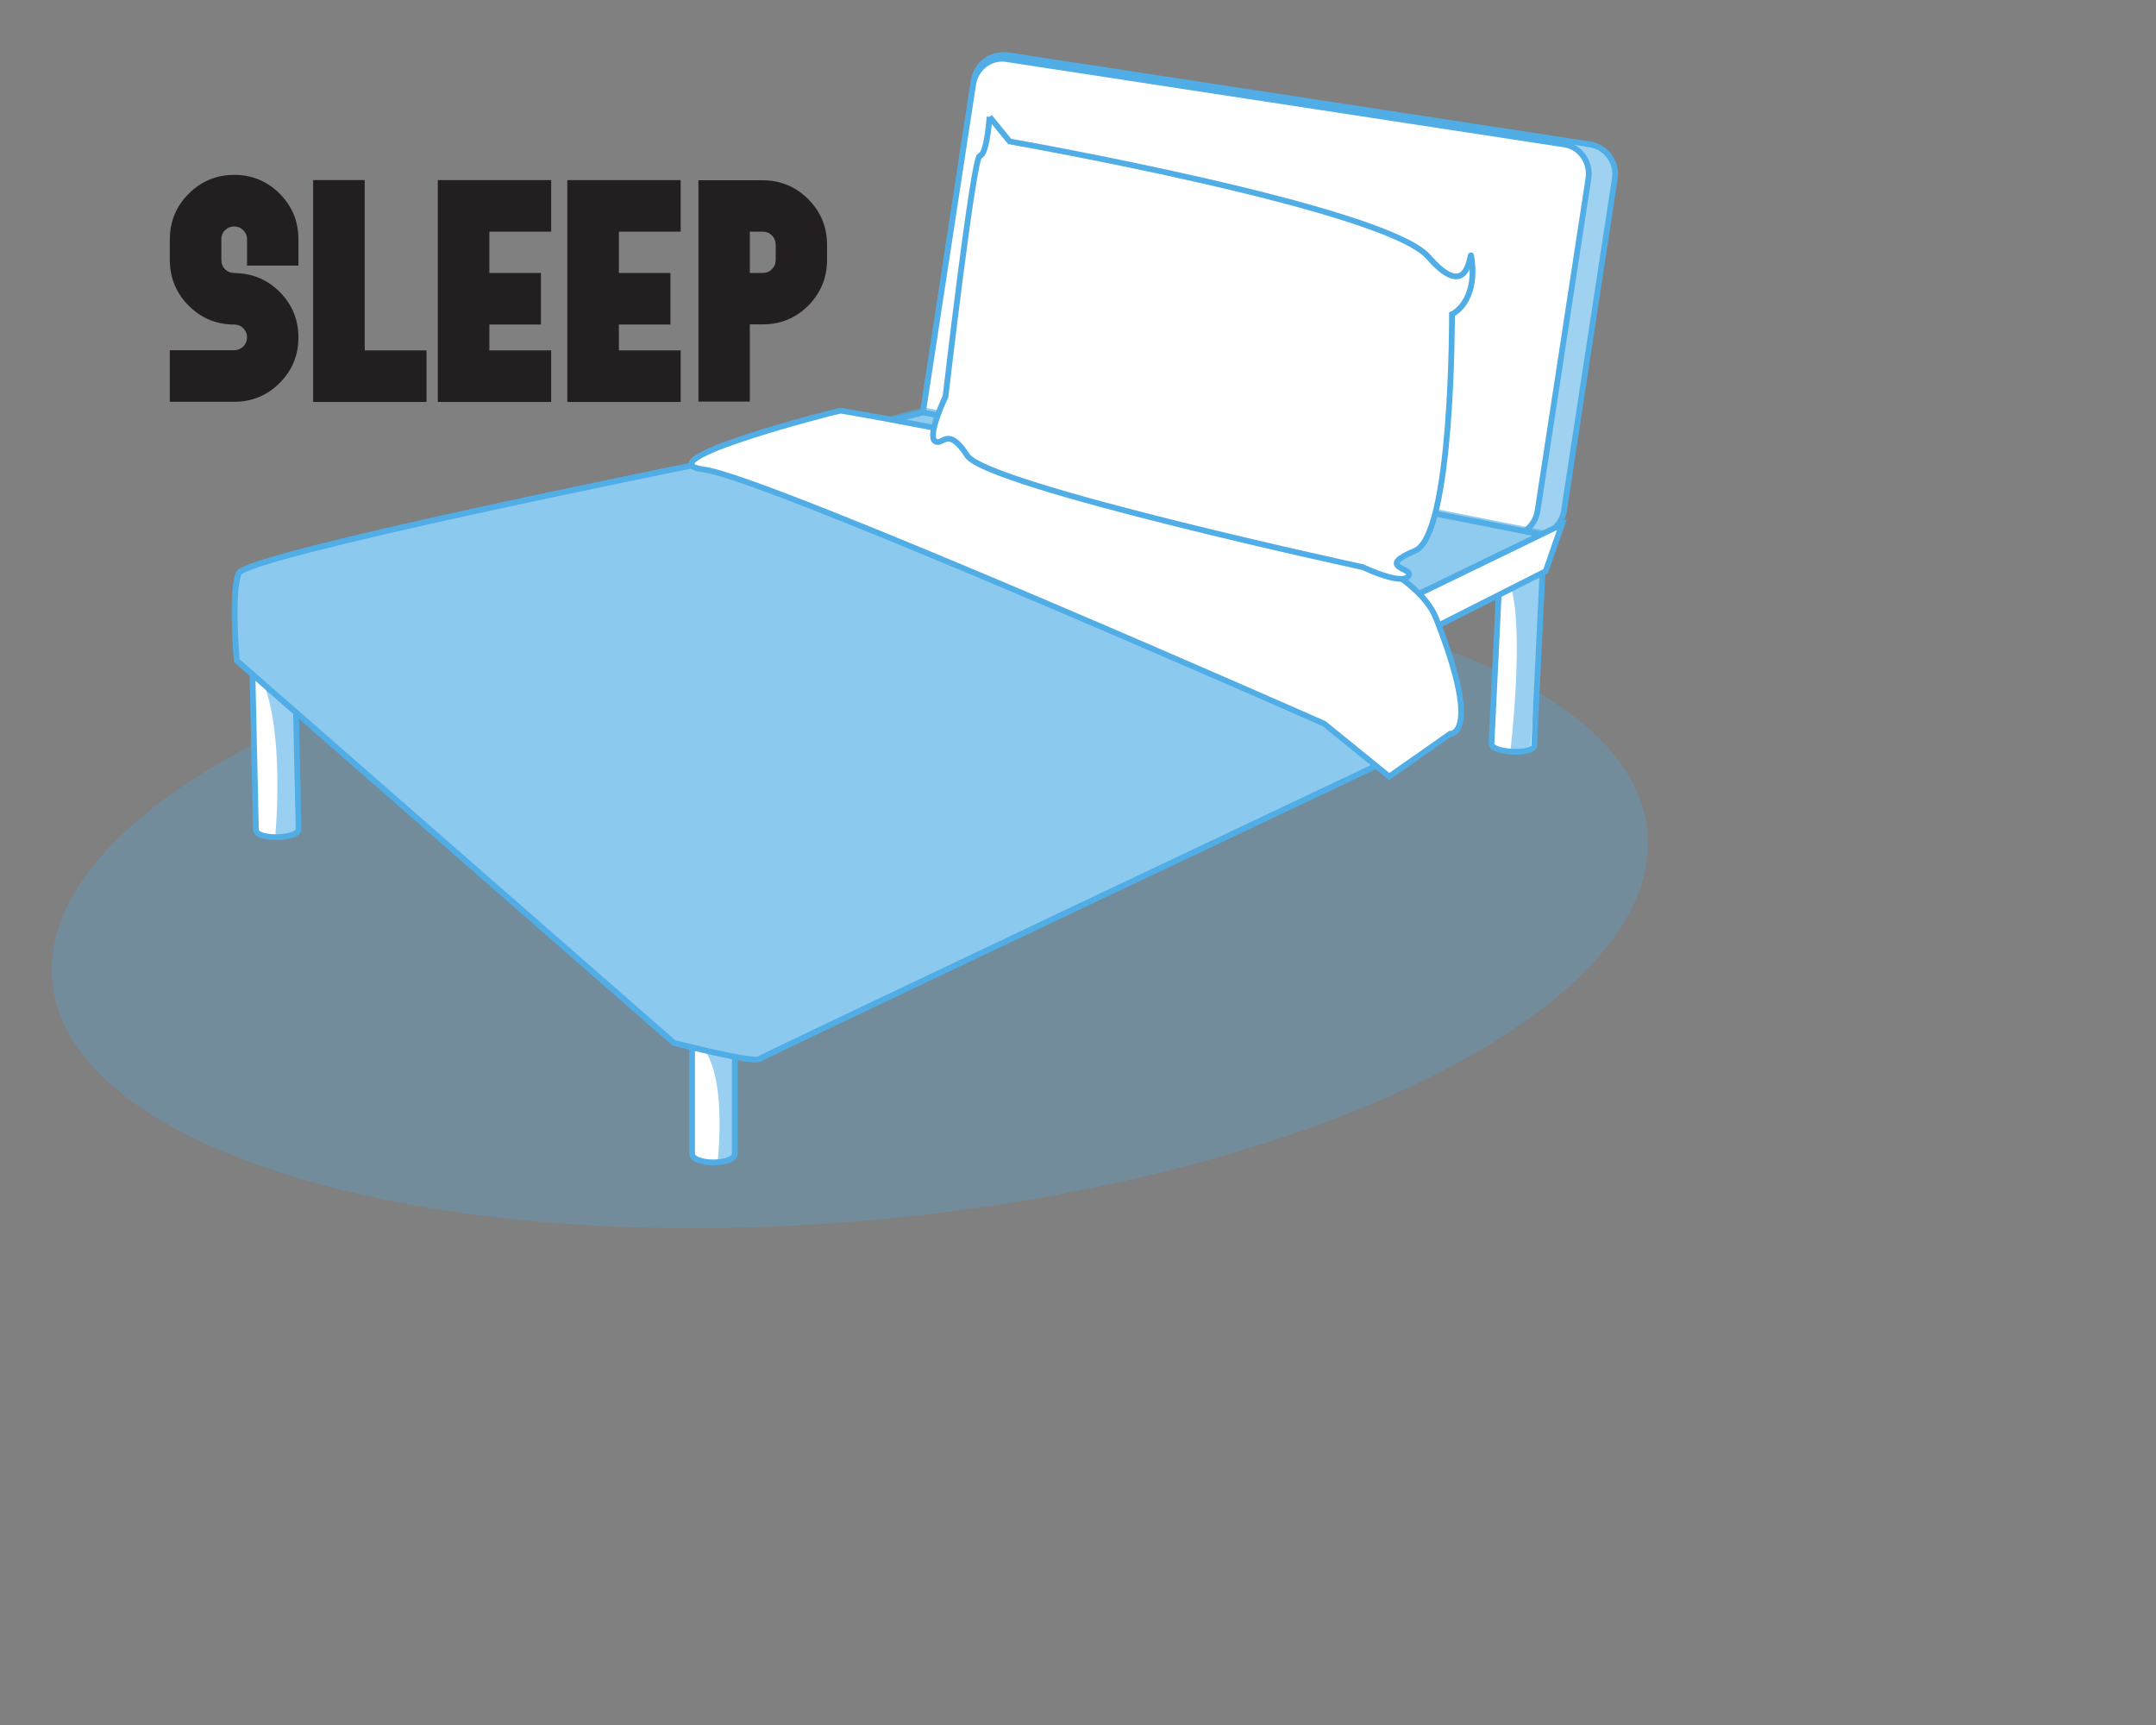 <?xml version="1.0" encoding="UTF-8" standalone="no"?>
<!-- Created with Inkscape (http://www.inkscape.org/) -->

<svg
   xmlns:dc="http://purl.org/dc/elements/1.1/"
   xmlns:cc="http://creativecommons.org/ns#"
   xmlns:rdf="http://www.w3.org/1999/02/22-rdf-syntax-ns#"
   xmlns:svg="http://www.w3.org/2000/svg"
   xmlns="http://www.w3.org/2000/svg"
   xmlns:sodipodi="http://sodipodi.sourceforge.net/DTD/sodipodi-0.dtd"
   xmlns:inkscape="http://www.inkscape.org/namespaces/inkscape"
   version="1.1"
   id="svg9692"
   xml:space="preserve"
   viewBox="0 0 500 400"
   sodipodi:docname="sleep.svg"
   inkscape:version="0.92.2 5c3e80d, 2017-08-06"><rect x="0" y="0" width="500" height="400" fill="#808080" stroke="none"/><defs
     id="defs9696"><clipPath
       clipPathUnits="userSpaceOnUse"
       id="clipPath9708"><path
         d="M 0,222.607 H 295.707 V 0 H 0 Z"
         id="path9706"
         inkscape:connector-curvature="0" /></clipPath><clipPath
       clipPathUnits="userSpaceOnUse"
       id="clipPath9716"><path
         d="M 9,120.926 H 286.707 V 9 H 9 Z"
         id="path9714"
         inkscape:connector-curvature="0" /></clipPath><clipPath
       clipPathUnits="userSpaceOnUse"
       id="clipPath9740"><path
         d="M 160.224,213.09 H 280.715 V 129.395 H 160.224 Z"
         id="path9738"
         inkscape:connector-curvature="0" /></clipPath><clipPath
       clipPathUnits="userSpaceOnUse"
       id="clipPath9780"><path
         d="m 45.445,105.51 h 6.74 V 76.99 h -6.74 z"
         id="path9778"
         inkscape:connector-curvature="0" /></clipPath><clipPath
       clipPathUnits="userSpaceOnUse"
       id="clipPath9796"><path
         d="m 122.379,40.66 h 5.577 V 20.343 h -5.577 z"
         id="path9794"
         inkscape:connector-curvature="0" /></clipPath><clipPath
       clipPathUnits="userSpaceOnUse"
       id="clipPath9812"><path
         d="m 262.769,123.134 h 5.743 V 91.855 h -5.743 z"
         id="path9810"
         inkscape:connector-curvature="0" /></clipPath><clipPath
       clipPathUnits="userSpaceOnUse"
       id="clipPath9856"><path
         d="M 42.94,151.787 H 269.053 V 58.356 H 42.94 Z"
         id="path9854"
         inkscape:connector-curvature="0" /></clipPath><clipPath
       clipPathUnits="userSpaceOnUse"
       id="clipPath9884"><path
         d="M 40.32,142.193 H 239.915 V 37.843 H 40.32 Z"
         id="path9882"
         inkscape:connector-curvature="0" /></clipPath></defs><sodipodi:namedview
     pagecolor="#ffffff"
     bordercolor="#666666"
     borderopacity="1"
     objecttolerance="10"
     gridtolerance="10"
     guidetolerance="10"
     inkscape:pageopacity="0"
     inkscape:pageshadow="2"
     inkscape:window-width="640"
     inkscape:window-height="480"
     id="namedview9694"
     showgrid="false"
     inkscape:zoom="0.79512326"
     inkscape:cx="197.138"
     inkscape:cy="148.40466"
     inkscape:window-x="0"
     inkscape:window-y="0"
     inkscape:window-maximized="0"
     inkscape:current-layer="g9700" /><g
     id="g9700"
     inkscape:groupmode="layer"
     inkscape:label="Habits"
     transform="matrix(1.333,0,0,-1.333,0,296.809)"><g
       id="g9702"><g
         id="g9704"
         clip-path="url(#clipPath9708)"><g
           id="g9710"><g
             id="g9712" /><g
             id="g9724"><g
               clip-path="url(#clipPath9716)"
               id="g9722"
               style="opacity:0.27"><g
                 transform="translate(286.612,77.956)"
                 id="g9720"><path
                   d="m 0,0 c 2.814,-30.057 -57.029,-60.238 -133.664,-67.414 -76.634,-7.174 -141.038,11.374 -143.853,41.43 -2.814,30.056 57.029,60.237 133.663,67.413 C -67.22,48.604 -2.814,30.056 0,0"
                   style="fill:#50ade5;fill-opacity:1;fill-rule:nonzero;stroke:none"
                   id="path9718"
                   inkscape:connector-curvature="0" /></g></g></g></g><g
           id="g9726"
           transform="translate(272.104,133.851)"><path
             d="m 0,0 c -0.438,-2.856 -3.115,-4.816 -5.98,-4.377 l -101.156,15.481 c -2.864,0.438 -4.832,3.11 -4.394,5.966 l 8.837,57.747 c 0.437,2.856 3.114,4.816 5.979,4.378 L 4.441,63.713 c 2.865,-0.439 4.834,-3.109 4.398,-5.965 z"
             style="fill:#ffffff;fill-opacity:1;fill-rule:nonzero;stroke:none"
             id="path9728"
             inkscape:connector-curvature="0" /></g><g
           id="g9730"
           transform="translate(272.104,133.851)"><path
             d="m 0,0 c -0.438,-2.856 -3.115,-4.816 -5.98,-4.377 l -101.156,15.481 c -2.864,0.438 -4.832,3.11 -4.394,5.966 l 8.837,57.747 c 0.437,2.856 3.114,4.816 5.979,4.378 L 4.441,63.713 c 2.865,-0.439 4.834,-3.109 4.398,-5.965 z"
             style="fill:none;stroke:#50ade5;stroke-width:1;stroke-linecap:butt;stroke-linejoin:miter;stroke-miterlimit:10;stroke-dasharray:none;stroke-opacity:1"
             id="path9732"
             inkscape:connector-curvature="0" /></g><g
           id="g9734"><g
             id="g9736" /><g
             id="g9748"><g
               clip-path="url(#clipPath9740)"
               id="g9746"
               style="opacity:0.55"><g
                 transform="translate(271.815,133.834)"
                 id="g9744"><path
                   d="m 0,0 c -0.438,-2.856 -3.114,-4.816 -5.979,-4.378 l -101.156,15.482 c -2.864,0.439 -4.833,3.11 -4.395,5.966 l 8.837,57.747 c 0.437,2.856 3.115,4.816 5.979,4.378 L 4.441,63.712 c 2.867,-0.438 4.835,-3.109 4.398,-5.965 z"
                   style="fill:#50ade5;fill-opacity:1;fill-rule:nonzero;stroke:none"
                   id="path9742"
                   inkscape:connector-curvature="0" /></g></g></g></g><g
           id="g9750"
           transform="translate(127.83,21.995)"><path
             d="m 0,0 c 0,-2.051 -7.425,-2.051 -7.425,0 v 43.844 c 0,2.051 7.425,2.051 7.425,0 z"
             style="fill:#ffffff;fill-opacity:1;fill-rule:nonzero;stroke:none"
             id="path9752"
             inkscape:connector-curvature="0" /></g><g
           id="g9754"
           transform="translate(127.83,21.995)"><path
             d="m 0,0 c 0,-2.051 -7.425,-2.051 -7.425,0 v 43.844 c 0,2.051 7.425,2.051 7.425,0 z"
             style="fill:none;stroke:#50ade5;stroke-width:1;stroke-linecap:butt;stroke-linejoin:miter;stroke-miterlimit:10;stroke-dasharray:none;stroke-opacity:1"
             id="path9756"
             inkscape:connector-curvature="0" /></g><g
           id="g9758"
           transform="translate(266.902,92.944)"><path
             d="m 0,0 c -0.079,-1.624 -7.496,-1.267 -7.418,0.357 l 1.675,34.723 c 0.078,1.624 7.496,1.266 7.417,-0.358 z"
             style="fill:#ffffff;fill-opacity:1;fill-rule:nonzero;stroke:none"
             id="path9760"
             inkscape:connector-curvature="0" /></g><g
           id="g9762"
           transform="translate(266.902,92.944)"><path
             d="m 0,0 c -0.079,-1.624 -7.496,-1.267 -7.418,0.357 l 1.675,34.723 c 0.078,1.624 7.496,1.266 7.417,-0.358 z"
             style="fill:none;stroke:#50ade5;stroke-width:1;stroke-linecap:butt;stroke-linejoin:miter;stroke-miterlimit:10;stroke-dasharray:none;stroke-opacity:1"
             id="path9764"
             inkscape:connector-curvature="0" /></g><g
           id="g9766"
           transform="translate(51.949,78.46)"><path
             d="m 0,0 c 0.039,-1.787 -7.385,-1.953 -7.424,-0.166 l -0.852,38.22 c -0.041,1.787 7.382,1.952 7.422,0.165 z"
             style="fill:#ffffff;fill-opacity:1;fill-rule:nonzero;stroke:none"
             id="path9768"
             inkscape:connector-curvature="0" /></g><g
           id="g9770"
           transform="translate(51.949,78.46)"><path
             d="m 0,0 c 0.039,-1.787 -7.385,-1.953 -7.424,-0.166 l -0.852,38.22 c -0.041,1.787 7.382,1.952 7.422,0.165 z"
             style="fill:none;stroke:#50ade5;stroke-width:1;stroke-linecap:butt;stroke-linejoin:miter;stroke-miterlimit:10;stroke-dasharray:none;stroke-opacity:1"
             id="path9772"
             inkscape:connector-curvature="0" /></g><g
           id="g9774"><g
             id="g9776" /><g
             id="g9788"><g
               clip-path="url(#clipPath9780)"
               id="g9786"
               style="opacity:0.58"><g
                 transform="translate(52.185,78.59)"
                 id="g9784"><path
                   d="m 0,0 c 0.028,-1.261 -4.236,-2.286 -4.266,-1.025 0,0 1.668,18.045 -2.356,26.873 -1.04,2.279 5.146,0.482 5.185,-1.297 z"
                   style="fill:#50ade5;fill-opacity:1;fill-rule:nonzero;stroke:none"
                   id="path9782"
                   inkscape:connector-curvature="0" /></g></g></g></g><g
           id="g9790"><g
             id="g9792" /><g
             id="g9804"><g
               clip-path="url(#clipPath9796)"
               id="g9802"
               style="opacity:0.58"><g
                 transform="translate(127.489,20.991)"
                 id="g9800"><path
                   d="m 0,0 c -0.016,-0.629 -2.649,-0.93 -2.634,-0.301 0,0 1.679,14.21 -2.446,19.514 -0.501,0.642 5.568,0.644 5.547,-0.242 z"
                   style="fill:#50ade5;fill-opacity:1;fill-rule:nonzero;stroke:none"
                   id="path9798"
                   inkscape:connector-curvature="0" /></g></g></g></g><g
           id="g9806"><g
             id="g9808" /><g
             id="g9820"><g
               clip-path="url(#clipPath9812)"
               id="g9818"
               style="opacity:0.58"><g
                 transform="translate(266.27,92.791)"
                 id="g9816"><path
                   d="m 0,0 c -0.074,-0.989 -3.533,-1.335 -3.459,-0.346 0,0 2.446,20.479 -0.029,28.494 -0.331,1.071 5.832,3.12 5.728,1.723 z"
                   style="fill:#50ade5;fill-opacity:1;fill-rule:nonzero;stroke:none"
                   id="path9814"
                   inkscape:connector-curvature="0" /></g></g></g></g><g
           id="g9822"
           transform="translate(267.507,133.851)"><path
             d="m 0,0 c -0.438,-2.856 -3.021,-4.831 -5.771,-4.409 l -97.082,14.858 c -2.75,0.421 -4.625,3.077 -4.187,5.933 l 8.838,57.748 c 0.438,2.856 3.021,4.829 5.769,4.409 L 4.65,63.681 C 7.399,63.26 9.274,60.604 8.839,57.748 Z"
             style="fill:#ffffff;fill-opacity:1;fill-rule:nonzero;stroke:none"
             id="path9824"
             inkscape:connector-curvature="0" /></g><g
           id="g9826"
           transform="translate(267.507,133.851)"><path
             d="m 0,0 c -0.438,-2.856 -3.021,-4.831 -5.771,-4.409 l -97.082,14.858 c -2.75,0.421 -4.625,3.077 -4.187,5.933 l 8.838,57.748 c 0.438,2.856 3.021,4.829 5.769,4.409 L 4.65,63.681 C 7.399,63.26 9.274,60.604 8.839,57.748 Z"
             style="fill:none;stroke:#50ade5;stroke-width:1;stroke-linecap:butt;stroke-linejoin:miter;stroke-miterlimit:10;stroke-dasharray:none;stroke-opacity:1"
             id="path9828"
             inkscape:connector-curvature="0" /></g><g
           id="g9830"
           transform="translate(160.574,150.921)"><path
             d="m 0,0 -117.604,-30.807 77.79,-61.878 147.444,71.424 z"
             style="fill:#ffffff;fill-opacity:1;fill-rule:nonzero;stroke:none"
             id="path9832"
             inkscape:connector-curvature="0" /></g><g
           id="g9834"
           transform="translate(160.574,150.921)"><path
             d="m 0,0 -117.604,-30.807 77.79,-61.878 147.444,71.424 z"
             style="fill:none;stroke:#50ade5;stroke-width:1;stroke-linecap:butt;stroke-linejoin:miter;stroke-miterlimit:10;stroke-dasharray:none;stroke-opacity:1"
             id="path9836"
             inkscape:connector-curvature="0" /></g><g
           id="g9838"
           transform="translate(120.759,58.237)"><path
             d="m 0,0 v -9.9 l -77.79,64.352 v 7.425 z"
             style="fill:#ffffff;fill-opacity:1;fill-rule:nonzero;stroke:none"
             id="path9840"
             inkscape:connector-curvature="0" /></g><g
           id="g9842"
           transform="translate(120.759,58.237)"><path
             d="m 0,0 v -9.9 l -77.79,64.352 v 7.425 z"
             style="fill:none;stroke:#50ade5;stroke-width:1;stroke-linecap:butt;stroke-linejoin:miter;stroke-miterlimit:10;stroke-dasharray:none;stroke-opacity:1"
             id="path9844"
             inkscape:connector-curvature="0" /></g><g
           id="g9846"
           transform="translate(120.759,48.336)"><path
             d="m 0,0 148.151,74.96 2.828,8.132 L 0,9.9"
             style="fill:#ffffff;fill-opacity:1;fill-rule:nonzero;stroke:#50ade5;stroke-width:1;stroke-linecap:butt;stroke-linejoin:miter;stroke-miterlimit:10;stroke-dasharray:none;stroke-opacity:1"
             id="path9848"
             inkscape:connector-curvature="0" /></g><g
           id="g9850"><g
             id="g9852" /><g
             id="g9868"><g
               clip-path="url(#clipPath9856)"
               id="g9866"
               style="opacity:0.64"><g
                 transform="translate(160.71,151.274)"
                 id="g9860"><path
                   d="m 0,0 -116.681,-30.689 77.179,-61.642 146.288,71.152 z"
                   style="fill:#50ade5;fill-opacity:1;fill-rule:nonzero;stroke:none"
                   id="path9858"
                   inkscape:connector-curvature="0" /></g><g
                 transform="translate(160.71,151.274)"
                 id="g9864"><path
                   d="m 0,0 -116.681,-30.689 77.179,-61.642 146.288,71.152 z"
                   style="fill:none;stroke:#50ade5;stroke-width:1;stroke-linecap:butt;stroke-linejoin:miter;stroke-miterlimit:10;stroke-dasharray:none;stroke-opacity:1"
                   id="path9862"
                   inkscape:connector-curvature="0" /></g></g></g></g><g
           id="g9870"
           transform="translate(120.405,141.683)"><path
             d="m 0,0 c 0,0 -77.436,-15.558 -78.85,-18.74 -1.414,-3.182 -0.353,-15.204 -0.353,-15.204 l 76.021,-66.474 c 0,0 13.789,-3.536 14.85,-2.829 1.061,0.707 107.137,50.916 107.137,50.916 0,0 1.808,3.225 -5.304,7.78 C 95.096,-32.767 49.476,-10.456 0,0"
             style="fill:#ffffff;fill-opacity:1;fill-rule:nonzero;stroke:none"
             id="path9872"
             inkscape:connector-curvature="0" /></g><g
           id="g9874"
           transform="translate(120.405,141.683)"><path
             d="m 0,0 c 0,0 -77.436,-15.558 -78.85,-18.74 -1.414,-3.182 -0.353,-15.204 -0.353,-15.204 l 76.021,-66.474 c 0,0 13.789,-3.536 14.85,-2.829 1.061,0.707 107.137,50.916 107.137,50.916 0,0 1.808,3.225 -5.304,7.78 C 95.096,-32.767 49.476,-10.456 0,0 Z"
             style="fill:none;stroke:#50ade5;stroke-width:1;stroke-linecap:butt;stroke-linejoin:miter;stroke-miterlimit:10;stroke-dasharray:none;stroke-opacity:1"
             id="path9876"
             inkscape:connector-curvature="0" /></g><g
           id="g9878"><g
             id="g9880" /><g
             id="g9896"><g
               clip-path="url(#clipPath9884)"
               id="g9894"
               style="opacity:0.66"><g
                 transform="translate(120.405,141.683)"
                 id="g9888"><path
                   d="m 0,0 c 0,0 -77.436,-15.558 -78.85,-18.74 -1.414,-3.182 -0.353,-15.204 -0.353,-15.204 l 76.021,-66.474 c 0,0 13.789,-3.536 14.85,-2.829 1.061,0.707 107.137,50.916 107.137,50.916 0,0 1.808,3.225 -5.304,7.78 C 95.096,-32.767 49.476,-10.456 0,0"
                   style="fill:#50ade5;fill-opacity:1;fill-rule:nonzero;stroke:none"
                   id="path9886"
                   inkscape:connector-curvature="0" /></g><g
                 transform="translate(120.405,141.683)"
                 id="g9892"><path
                   d="m 0,0 c 0,0 -77.436,-15.558 -78.85,-18.74 -1.414,-3.182 -0.353,-15.204 -0.353,-15.204 l 76.021,-66.474 c 0,0 13.789,-3.536 14.85,-2.829 1.061,0.707 107.137,50.916 107.137,50.916 0,0 1.808,3.225 -5.304,7.78 C 95.096,-32.767 49.476,-10.456 0,0 Z"
                   style="fill:none;stroke:#50ade5;stroke-width:1;stroke-linecap:butt;stroke-linejoin:miter;stroke-miterlimit:10;stroke-dasharray:none;stroke-opacity:1"
                   id="path9890"
                   inkscape:connector-curvature="0" /></g></g></g></g><g
           id="g9898"
           transform="translate(146.216,151.23)"><path
             d="m 0,0 c 0,0 95.469,-15.558 103.601,-36.065 8.131,-20.508 2.474,-20.154 2.474,-20.154 l -10.606,-7.426 -11.316,9.193 c 0,0 -96.882,42.784 -107.843,44.198 C -34.651,-8.84 -1.768,-0.354 0,0"
             style="fill:#ffffff;fill-opacity:1;fill-rule:nonzero;stroke:none"
             id="path9900"
             inkscape:connector-curvature="0" /></g><g
           id="g9902"
           transform="translate(146.216,151.23)"><path
             d="m 0,0 c 0,0 95.469,-15.558 103.601,-36.065 8.131,-20.508 2.474,-20.154 2.474,-20.154 l -10.606,-7.426 -11.316,9.193 c 0,0 -96.882,42.784 -107.843,44.198 C -34.651,-8.84 -1.768,-0.354 0,0 Z"
             style="fill:none;stroke:#50ade5;stroke-width:1;stroke-linecap:butt;stroke-linejoin:miter;stroke-miterlimit:10;stroke-dasharray:none;stroke-opacity:1"
             id="path9904"
             inkscape:connector-curvature="0" /></g><g
           id="g9906"
           transform="translate(172.165,202.343)"><path
             d="m 0,0 3.488,-4.286 c 0,0 65.345,-11.473 72.869,-20.094 7.527,-8.62 7.14,2.177 7.467,-0.004 1.193,-7.938 -3.379,-9.965 -3.379,-9.965 0,0 0.157,-38.43 -6.445,-41.152 -6.604,-2.721 -0.854,-3.022 -1.023,-4.059 -0.394,-2.411 -8.08,1.23 -8.08,1.23 0,0 -65.383,14.125 -68.783,19.397 -3.401,5.272 -4.278,1.644 -5.586,2.486 -1.457,0.94 1.803,7.787 1.803,7.787 0,0 4.828,41.628 5.954,41.859 C -0.588,-6.571 -0.157,-1.756 0,0"
             style="fill:#ffffff;fill-opacity:1;fill-rule:nonzero;stroke:#50ade5;stroke-width:1;stroke-linecap:butt;stroke-linejoin:miter;stroke-miterlimit:10;stroke-dasharray:none;stroke-opacity:1"
             id="path9908"
             inkscape:connector-curvature="0" /></g><g
           id="g9910"
           transform="translate(41.139,192.24)"><path
             d="m 0,0 c 3,-0.104 5.552,-1.24 7.656,-3.406 2.083,-2.167 3.125,-4.761 3.125,-7.782 v -4.593 H 1.844 v 4.593 c 0,0.605 -0.219,1.125 -0.656,1.563 -0.438,0.437 -0.969,0.656 -1.594,0.656 -0.542,0 -1.011,-0.167 -1.407,-0.5 -0.062,-0.042 -0.115,-0.094 -0.156,-0.156 H -2 C -2.042,-9.667 -2.084,-9.719 -2.125,-9.781 H -2.156 C -2.198,-9.844 -2.229,-9.896 -2.25,-9.938 v -0.031 h -0.031 c -0.042,-0.062 -0.073,-0.114 -0.094,-0.156 0.021,0.021 0.021,0.01 0,-0.031 -0.042,-0.063 -0.073,-0.115 -0.094,-0.157 l -0.031,-0.093 -0.031,-0.125 -0.032,-0.125 -0.031,-0.094 c 0,-0.021 -0.01,-0.063 -0.031,-0.125 v -0.094 -0.219 -3.656 c 0,-0.625 0.219,-1.156 0.656,-1.594 0.438,-0.416 0.958,-0.625 1.563,-0.625 L 0,-17.094 c 3,-0.104 5.552,-1.239 7.656,-3.406 2.083,-2.167 3.125,-4.761 3.125,-7.781 0,-3.084 -1.084,-5.719 -3.25,-7.907 -2.187,-2.187 -4.834,-3.281 -7.937,-3.281 h -11.188 v 8.969 h 11.188 c 0.625,0 1.156,0.219 1.594,0.656 0.437,0.438 0.656,0.958 0.656,1.563 0,0.625 -0.219,1.156 -0.656,1.593 -0.438,0.438 -0.969,0.657 -1.594,0.657 h -0.438 c -2.979,0.125 -5.51,1.26 -7.594,3.406 -2.083,2.167 -3.135,4.75 -3.156,7.75 v 3.719 c 0.021,3.083 1.115,5.708 3.281,7.875 2.167,2.166 4.792,3.26 7.875,3.281 z"
             style="fill:#231f20;fill-opacity:1;fill-rule:nonzero;stroke:none"
             id="path9912"
             inkscape:connector-curvature="0" /></g><g
           id="g9914"
           transform="translate(74.202,161.709)"><path
             d="m 0,0 v -8.969 h -19.719 v 38.594 h 8.969 L -10.75,0 Z"
             style="fill:#231f20;fill-opacity:1;fill-rule:nonzero;stroke:none"
             id="path9916"
             inkscape:connector-curvature="0" /></g><g
           id="g9918"
           transform="translate(85.139,182.365)"><path
             d="m 0,0 v -7.188 h 8.969 v -8.968 H 0 v -4.5 h 10.75 v -8.969 H -8.969 V 8.969 H 10.75 V 0 Z"
             style="fill:#231f20;fill-opacity:1;fill-rule:nonzero;stroke:none"
             id="path9920"
             inkscape:connector-curvature="0" /></g><g
           id="g9922"
           transform="translate(107.67,182.365)"><path
             d="m 0,0 v -7.188 h 8.969 v -8.968 H 0 v -4.5 h 10.75 v -8.969 H -8.969 V 8.969 H 10.75 V 0 Z"
             style="fill:#231f20;fill-opacity:1;fill-rule:nonzero;stroke:none"
             id="path9924"
             inkscape:connector-curvature="0" /></g><g
           id="g9926"
           transform="translate(134.952,180.115)"><path
             d="M 0,0 C 0,0.625 -0.219,1.156 -0.656,1.594 -1.094,2.031 -1.625,2.25 -2.25,2.25 H -4.5 v -7.188 h 2.25 c 0.625,0 1.156,0.219 1.594,0.657 C -0.219,-3.844 0,-3.313 0,-2.688 Z m 8.938,-2.75 c -0.022,-3.063 -1.116,-5.688 -3.282,-7.875 -2.167,-2.167 -4.792,-3.25 -7.875,-3.25 H -4.5 v -13.438 h -8.938 V 11.188 H -2.219 C 0.864,11.167 3.489,10.073 5.656,7.906 7.822,5.739 8.916,3.114 8.938,0.031 Z"
             style="fill:#231f20;fill-opacity:1;fill-rule:nonzero;stroke:none"
             id="path9928"
             inkscape:connector-curvature="0" /></g></g></g></g></svg>